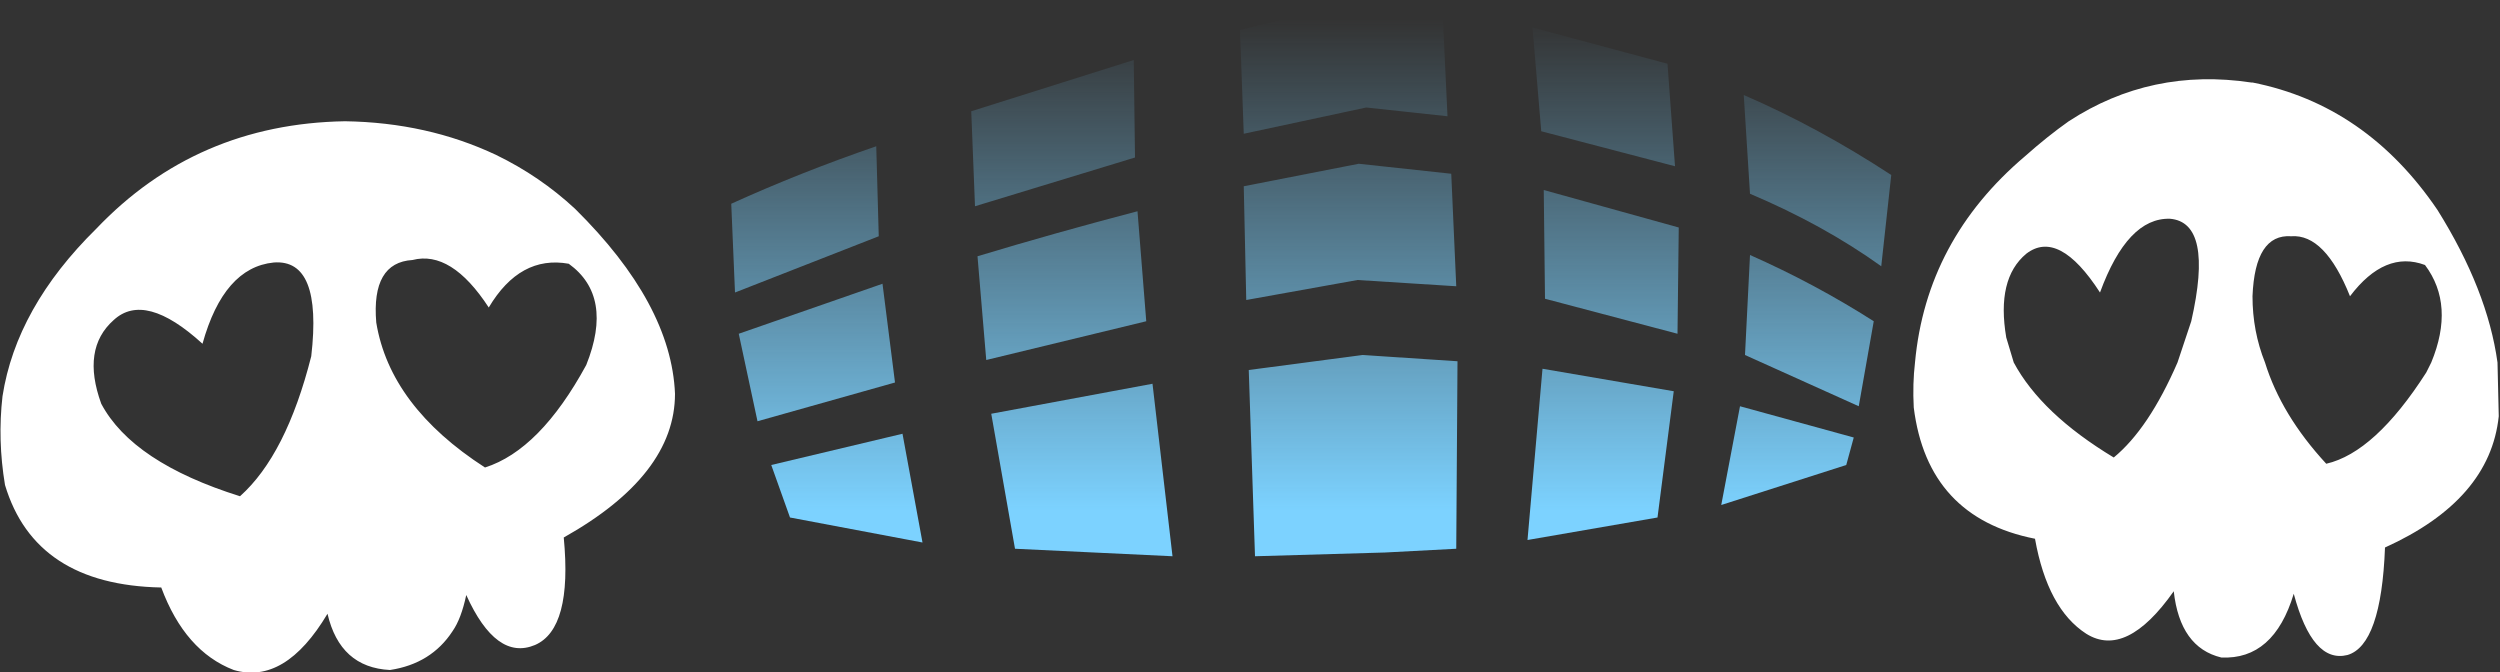 <?xml version="1.0" encoding="UTF-8" standalone="no"?>
<svg xmlns:xlink="http://www.w3.org/1999/xlink" height="26.9px" width="100.0px" xmlns="http://www.w3.org/2000/svg">
  <rect width="100%" height="100%" fill="#333333" stroke="none"/>
  <g transform="matrix(1.0, 0.0, 0.0, 1.0, 42.2, -54.6)">
    <path d="M47.85 57.9 L47.9 57.9 Q52.45 58.8 55.3 63.0 57.3 66.2 57.7 69.1 L57.75 71.25 Q57.4 74.6 53.2 76.5 53.05 80.4 51.7 80.8 50.3 81.15 49.55 78.35 48.75 81.0 46.65 80.9 45.0 80.5 44.75 78.25 42.85 80.95 41.25 79.95 39.7 78.95 39.2 76.15 34.9 75.3 34.35 70.9 34.3 69.95 34.4 69.1 34.85 64.2 38.8 60.85 39.7 60.05 40.55 59.45 43.85 57.3 47.85 57.9 M50.85 73.15 Q52.8 72.7 54.85 69.5 L55.05 69.1 Q56.0 66.8 54.8 65.2 53.2 64.6 51.8 66.45 50.8 63.95 49.45 64.05 48.0 63.95 47.9 66.45 47.9 67.85 48.4 69.1 49.05 71.2 50.85 73.15 M42.35 72.9 Q43.75 71.75 44.9 69.1 L45.45 67.45 Q46.35 63.5 44.6 63.35 42.9 63.3 41.8 66.3 40.15 63.75 38.85 64.75 37.65 65.75 38.05 68.1 L38.35 69.1 Q39.45 71.15 42.35 72.9 M-22.35 60.8 Q-20.6 61.65 -19.2 62.95 -15.35 66.75 -15.2 70.35 -15.2 73.6 -19.65 76.1 -19.3 79.75 -20.8 80.4 -22.35 81.05 -23.55 78.4 -23.75 79.35 -24.1 79.85 -24.95 81.15 -26.6 81.4 -28.6 81.3 -29.1 79.15 -30.8 82.0 -32.85 81.4 -34.8 80.65 -35.75 78.1 -40.8 78.0 -42.0 74.0 -42.3 72.2 -42.1 70.45 -41.55 66.9 -38.35 63.75 -34.35 59.55 -28.4 59.45 -25.1 59.5 -22.35 60.8 M-32.6 74.45 Q-30.75 72.8 -29.75 68.85 -29.3 64.95 -31.25 65.1 -33.25 65.3 -34.1 68.35 -36.4 66.25 -37.65 67.4 -38.95 68.55 -38.15 70.75 -36.9 73.1 -32.6 74.45 M-22.8 73.3 Q-20.6 72.6 -18.75 69.2 -17.65 66.45 -19.45 65.15 -21.4 64.8 -22.65 66.9 -24.15 64.6 -25.7 65.0 -27.35 65.1 -27.15 67.5 -26.6 70.85 -22.8 73.3" fill="#ffffff" fill-rule="evenodd" stroke="none"/>
    <path d="M19.1 55.7 L24.5 57.15 24.8 61.25 19.45 59.85 19.1 55.7 M27.8 64.8 Q30.4 65.95 32.75 67.45 L32.15 70.85 27.6 68.8 27.8 64.8 M19.55 62.2 L24.95 63.7 24.9 67.95 19.6 66.55 19.55 62.2 M31.65 73.2 L26.65 74.8 27.4 70.85 31.95 72.1 31.65 73.2 M33.45 61.6 L33.05 65.25 Q30.75 63.6 27.8 62.35 L27.55 58.4 Q30.55 59.7 33.45 61.6 M12.3 54.6 L15.5 55.0 15.7 59.25 12.45 58.9 7.55 59.95 7.4 55.8 12.3 54.6 M12.15 61.15 L15.85 61.55 16.05 66.05 12.1 65.8 7.65 66.6 7.55 62.05 12.15 61.15 M-3.1 64.85 Q0.05 63.9 3.3 63.05 L3.65 67.45 -2.75 69.0 -3.1 64.85 M-3.35 59.05 L3.15 57.0 3.2 60.9 -3.2 62.85 -3.35 59.05 M13.2 76.7 L8.0 76.85 7.75 69.4 12.3 68.8 16.1 69.05 16.05 76.55 13.2 76.7 M4.7 76.85 L-1.6 76.55 -2.55 71.15 3.9 69.95 4.7 76.85 M24.1 75.3 L18.9 76.2 19.5 69.35 24.75 70.25 24.1 75.3 M-12.65 67.95 L-6.9 65.95 -6.4 69.9 -11.9 71.45 -12.65 67.95 M-12.95 62.75 Q-10.2 61.5 -7.15 60.45 L-7.05 64.05 -12.8 66.3 -12.95 62.75 M-10.6 75.3 L-11.35 73.2 -6.1 71.95 -5.3 76.3 -10.6 75.3" fill="url(#gradient0)" fill-rule="evenodd" stroke="none"/>
  </g>
  <defs>
    <linearGradient gradientTransform="matrix(0.0, -0.012, 0.028, 0.0, 10.25, 65.2)" gradientUnits="userSpaceOnUse" id="gradient0" spreadMethod="pad" x1="-819.2" x2="819.2">
      <stop offset="0.0" stop-color="#7cd2ff"/>
      <stop offset="1.0" stop-color="#7cd2ff" stop-opacity="0.0"/>
    </linearGradient>
  </defs>
</svg>
